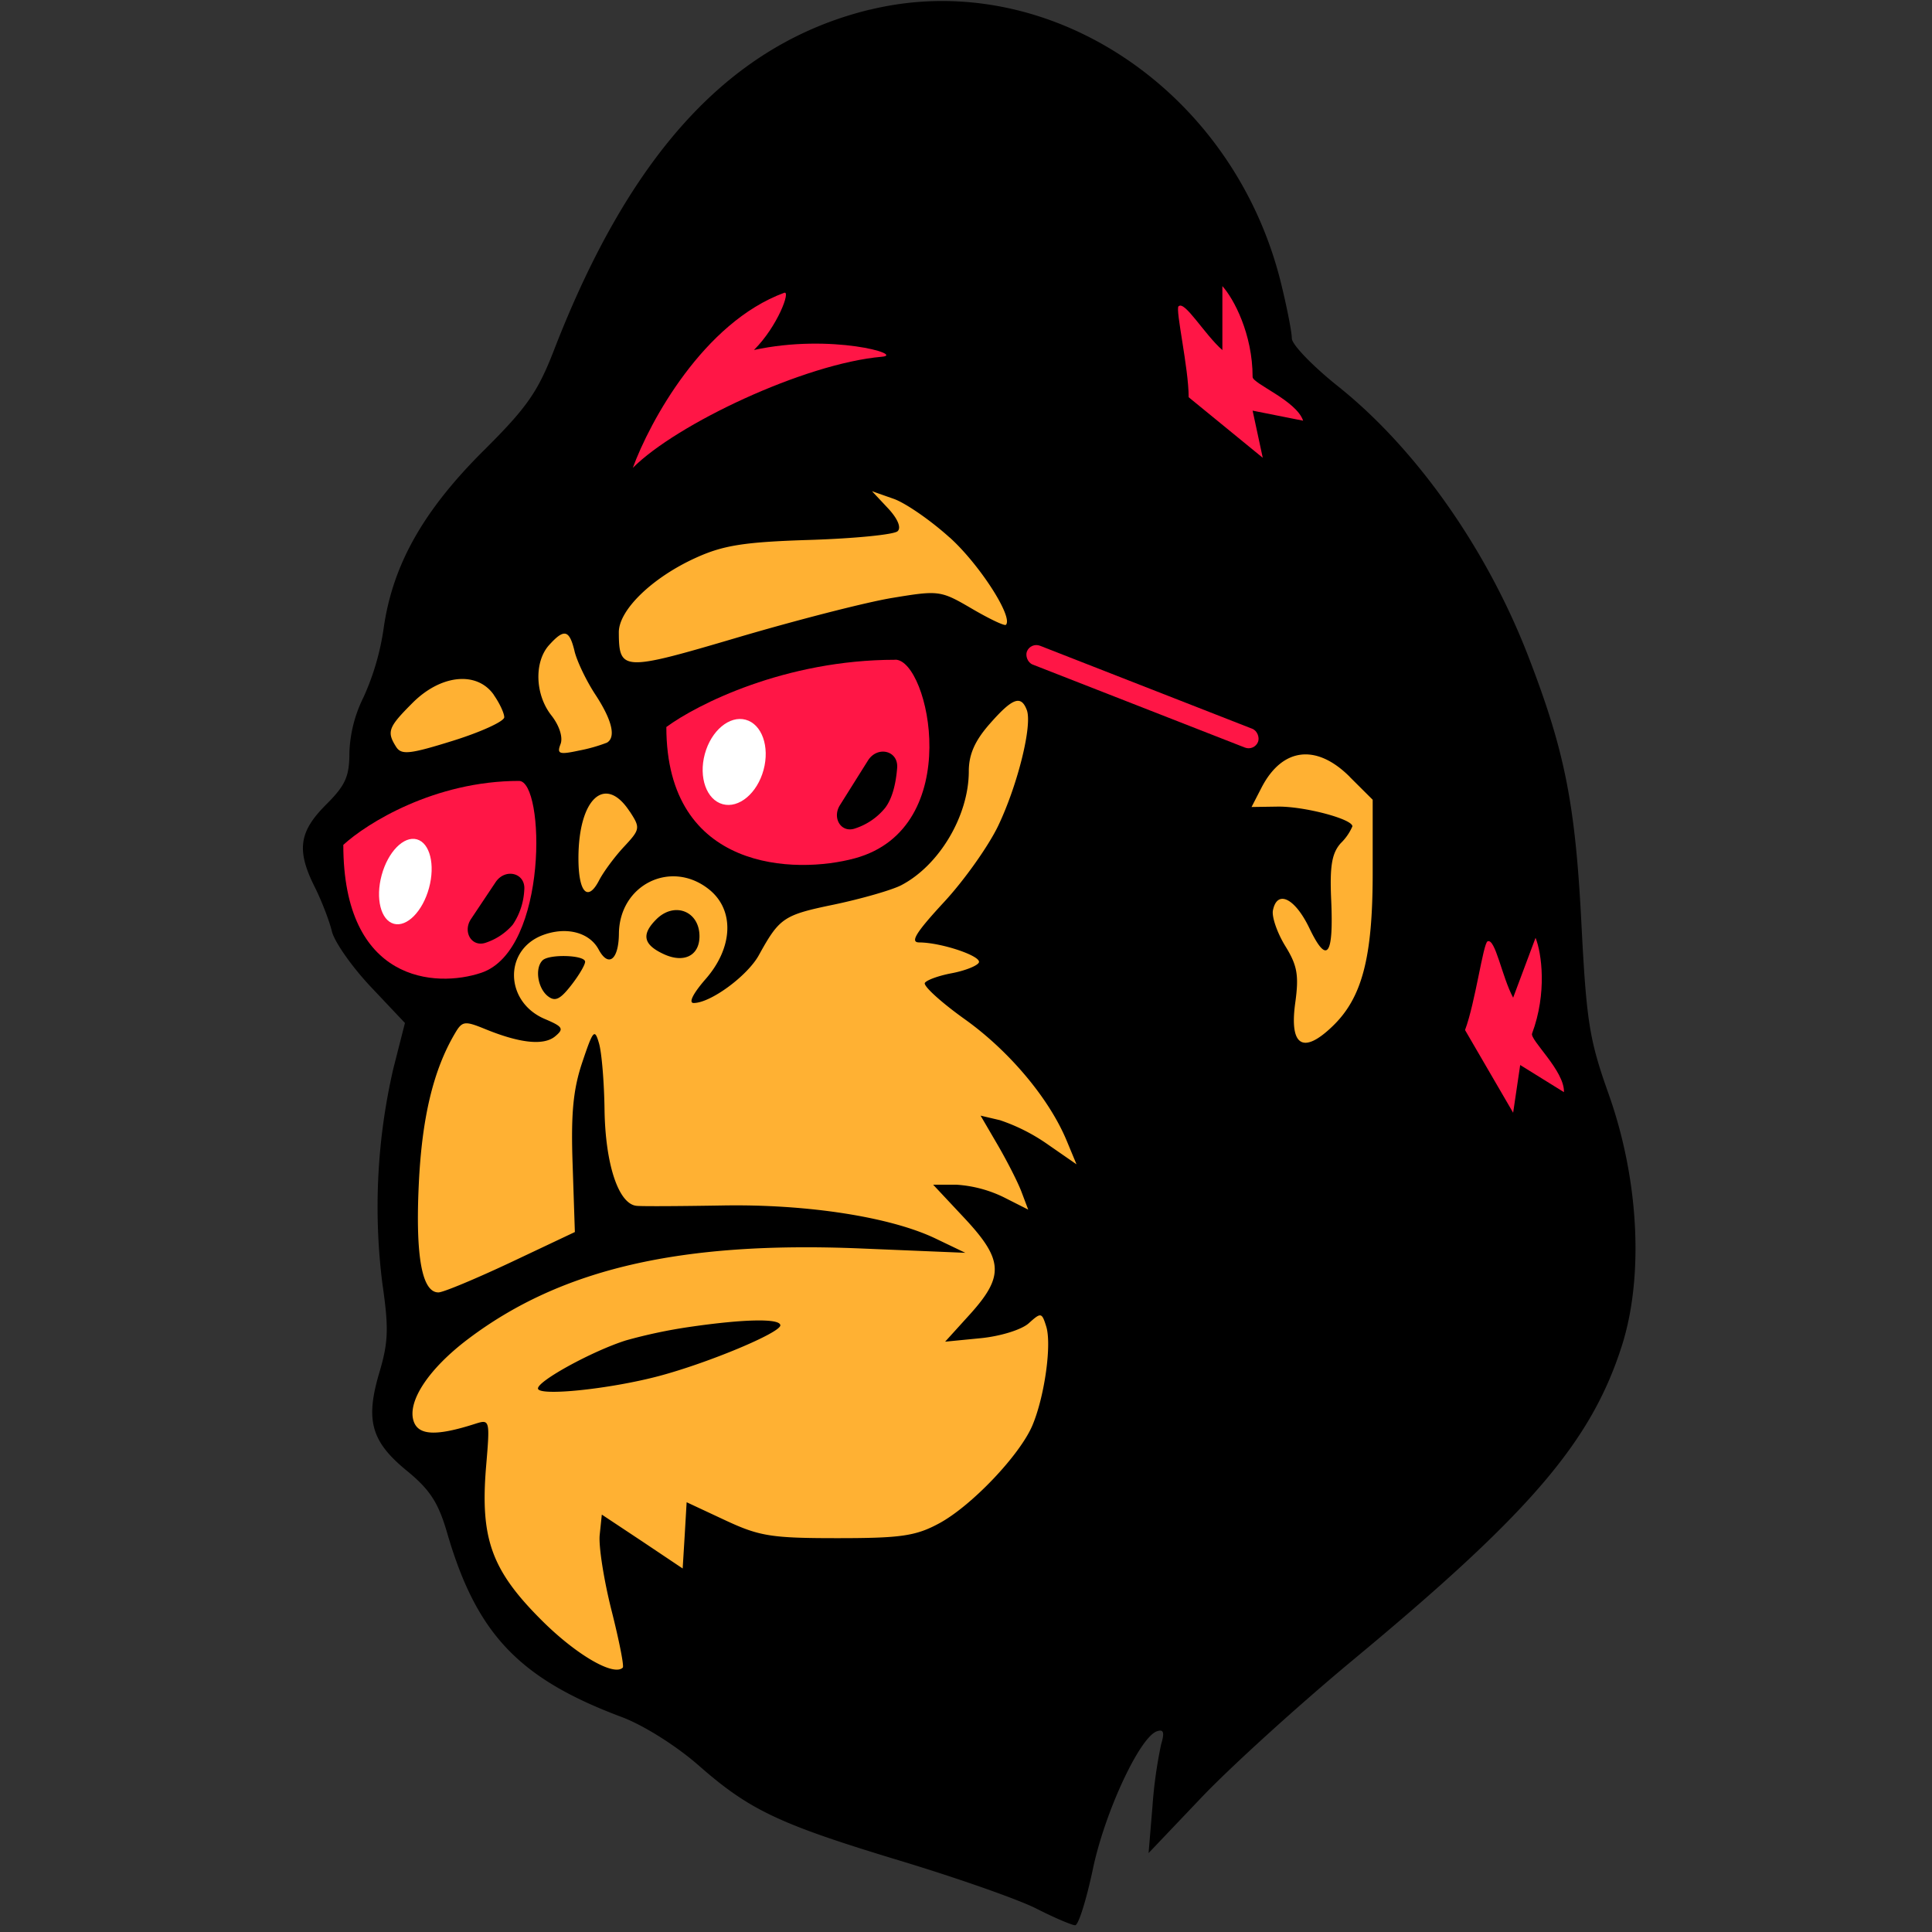 <svg width="20" height="20" fill="none" xmlns="http://www.w3.org/2000/svg"><rect width="100%" height="100%" fill="#333333" stroke="none"/><path d="m4.808 6.48-.94.907-.453 1.603.453.766.418.523v.453l-.175 1.672v2.23l.349.488.348.801.384.871.731.628 1.08.244 1.36-.244 2.438-.628 2.927-3.832 1.359-2.44-.627-3.135-3.206-2.404-2.195-.558-2.056.94-2.195 1.116Z" fill="#FFB133"/><path fill-rule="evenodd" clip-rule="evenodd" d="M9.007.099c-1.433.348-2.475 1.47-3.27 3.52-.17.44-.283.601-.735 1.05-.622.62-.937 1.179-1.03 1.832a2.63 2.63 0 0 1-.208.715 1.389 1.389 0 0 0-.147.573c0 .25-.04.34-.244.543-.279.28-.305.471-.114.852.071.142.15.348.177.458.027.11.208.367.402.573l.354.375-.12.471a6.363 6.363 0 0 0-.114 2.224c.067.463.063.606-.03.92-.148.497-.087.716.281 1.018.242.198.328.33.42.646.304 1.045.742 1.507 1.808 1.906.224.084.561.296.79.496.532.468.835.611 2.094.992.588.178 1.222.4 1.408.495.187.095.368.172.401.172.034 0 .116-.263.184-.584.123-.587.485-1.365.663-1.424.069-.023.08.012.043.135a4.74 4.74 0 0 0-.09.646l-.04.48.55-.578c.303-.318 1.005-.955 1.56-1.416 1.839-1.525 2.469-2.26 2.787-3.25.232-.72.18-1.73-.135-2.615-.2-.563-.229-.745-.282-1.777-.063-1.23-.173-1.78-.55-2.755-.429-1.11-1.16-2.148-1.969-2.793-.263-.21-.478-.433-.478-.496s-.05-.32-.112-.572C12.769.931 10.848-.348 9.007.1Zm.823 5.464c.308.277.662.826.583.905-.014.014-.173-.062-.354-.168-.323-.189-.34-.19-.825-.11-.272.045-.991.23-1.598.409-1.188.351-1.228.35-1.23-.052-.002-.232.348-.57.8-.774.284-.129.503-.163 1.185-.184.46-.015.865-.055.901-.09.04-.037.001-.13-.1-.238l-.165-.176.222.078c.122.042.383.222.58.4Zm-3.882 1.18c.026.105.123.308.217.45.172.263.213.439.118.495a1.67 1.67 0 0 1-.29.082c-.205.044-.23.035-.19-.068.026-.07-.012-.19-.095-.296-.17-.215-.18-.555-.024-.728.157-.174.21-.16.264.064Zm-.837.45c.06.085.109.19.109.232 0 .042-.237.151-.527.242-.452.141-.537.15-.592.065-.1-.158-.082-.204.171-.457.293-.293.666-.33.84-.082Zm5.518.156c.06.154-.091.768-.294 1.196-.1.21-.353.568-.565.796-.29.314-.352.415-.254.415.232.001.656.145.616.21-.021.035-.148.084-.281.109-.133.025-.258.07-.277.1-.018.031.167.2.412.375.46.328.871.817 1.054 1.253l.104.25-.296-.205a1.93 1.93 0 0 0-.497-.252l-.2-.047.178.305c.098.169.21.388.247.488l.068.18-.253-.128a1.302 1.302 0 0 0-.491-.13h-.24l.324.346c.402.43.412.6.062.99l-.262.289.367-.036c.205-.02.425-.088.499-.155.126-.114.135-.112.18.032.059.184-.015.72-.141 1.022-.129.309-.634.84-.971 1.02-.24.129-.396.151-1.049.151-.685 0-.808-.02-1.163-.186l-.398-.186-.02.343-.021.343-.418-.28-.419-.278-.022.211c-.012.116.043.466.122.779.079.312.132.58.117.594-.094.094-.488-.136-.848-.498-.512-.513-.629-.84-.567-1.584.041-.483.039-.49-.112-.442-.405.13-.591.122-.639-.03-.065-.205.16-.543.568-.85.964-.727 2.204-1.012 4.06-.935l1.084.045-.313-.15c-.467-.222-1.325-.355-2.195-.34-.422.007-.823.01-.892.004-.189-.014-.327-.427-.335-1-.004-.28-.029-.586-.057-.682-.045-.157-.061-.139-.173.195-.095.282-.119.533-.1 1.064l.023.694-.662.313c-.364.171-.701.312-.75.312-.17.001-.239-.37-.204-1.114.032-.693.15-1.187.375-1.568.075-.128.1-.131.313-.044.36.147.606.173.724.075.094-.078.08-.1-.106-.179-.415-.175-.43-.713-.024-.868.243-.092.484-.031.58.148.102.19.207.107.21-.164.005-.506.537-.77.929-.461.27.212.256.604-.033.933-.128.147-.178.246-.122.246.175 0 .555-.28.674-.494.215-.39.257-.417.779-.525.285-.06.598-.15.695-.2.394-.205.7-.72.7-1.18 0-.173.062-.315.216-.49.235-.268.324-.302.384-.145Zm-2.707.316c.023.3-.203.697-.397.697-.18 0-.233-.099-.233-.44 0-.522.59-.763.63-.257Zm6.05.377.238.237v.76c0 .876-.11 1.293-.418 1.587-.303.291-.445.202-.384-.242.04-.288.022-.389-.103-.591-.083-.135-.14-.3-.128-.367.043-.22.228-.13.378.183.183.381.252.29.225-.301-.015-.346.008-.477.1-.58a.537.537 0 0 0 .12-.174c0-.076-.5-.208-.774-.204l-.27.004.104-.202c.214-.413.567-.456.913-.11ZM6.519 8.4c.111.17.109.185-.06.366-.097.104-.212.26-.257.347-.118.229-.214.126-.214-.228 0-.62.277-.873.53-.485Zm-2.02.346c.117.304-.24 1.026-.43.869-.052-.043-.114-.173-.14-.289-.039-.177-.01-.249.184-.448.254-.263.327-.287.386-.132Zm2.295.771c-.157.157-.135.262.077.36.209.097.37.016.37-.185 0-.26-.26-.362-.447-.175Zm-1.178.425c-.08.08-.051.28.05.366.078.064.129.042.245-.106.08-.102.146-.213.146-.246 0-.07-.373-.082-.441-.014Zm1.525 3.794a5.258 5.258 0 0 0-.662.14c-.345.109-.91.418-.91.497 0 .084.744.007 1.255-.129.51-.136 1.254-.447 1.254-.524 0-.073-.367-.067-.937.016Z" fill="#000"/><path d="M8.118 3.031c-.836.307-1.393 1.336-1.567 1.812.452-.453 1.777-1.08 2.578-1.15.244-.02-.523-.244-1.324-.07.244-.243.383-.617.313-.592ZM12.2 3.17c-.034.036.105.64.105.942l.767.627-.105-.488.523.104c-.07-.209-.523-.383-.523-.453 0-.446-.197-.813-.313-.94v.662c-.186-.163-.391-.516-.453-.453ZM15.399 9.745c-.045.02-.127.635-.233.918l.498.856.073-.494.453.281c.008-.22-.355-.542-.33-.607.156-.419.1-.83.036-.991l-.232.62c-.117-.218-.185-.62-.265-.583Z" fill="#FF1646"/><rect width="2.569" height=".209" rx=".105" transform="rotate(21.362 -12.286 31.606)" fill="#FF1646"/><path d="M5.374 8.084c-.878 0-1.58.441-1.82.662 0 1.425.957 1.483 1.429 1.324.696-.236.658-1.986.39-1.986Z" fill="#FF1646"/><path d="m5.13 9.133-.255.382c-.088.133.01.298.159.242a.628.628 0 0 0 .275-.186.704.704 0 0 0 .118-.355c.019-.18-.197-.234-.297-.083Z" fill="#000"/><ellipse rx=".254" ry=".453" transform="rotate(15.202 -32.095 20.285)" fill="#fff"/><path d="M9.268 6.83c-1.143 0-2.055.464-2.37.696 0 1.498 1.339 1.526 1.952 1.359 1.15-.314.767-2.056.418-2.056Z" fill="#FF1646"/><path d="m8.985 7.873-.29.462c-.084.133.013.294.16.24a.665.665 0 0 0 .309-.213c.074-.098.11-.25.123-.409.017-.184-.204-.236-.302-.08Z" fill="#000"/><ellipse rx=".315" ry=".453" transform="rotate(15.202 -25.754 32.421)" fill="#fff"/></svg>